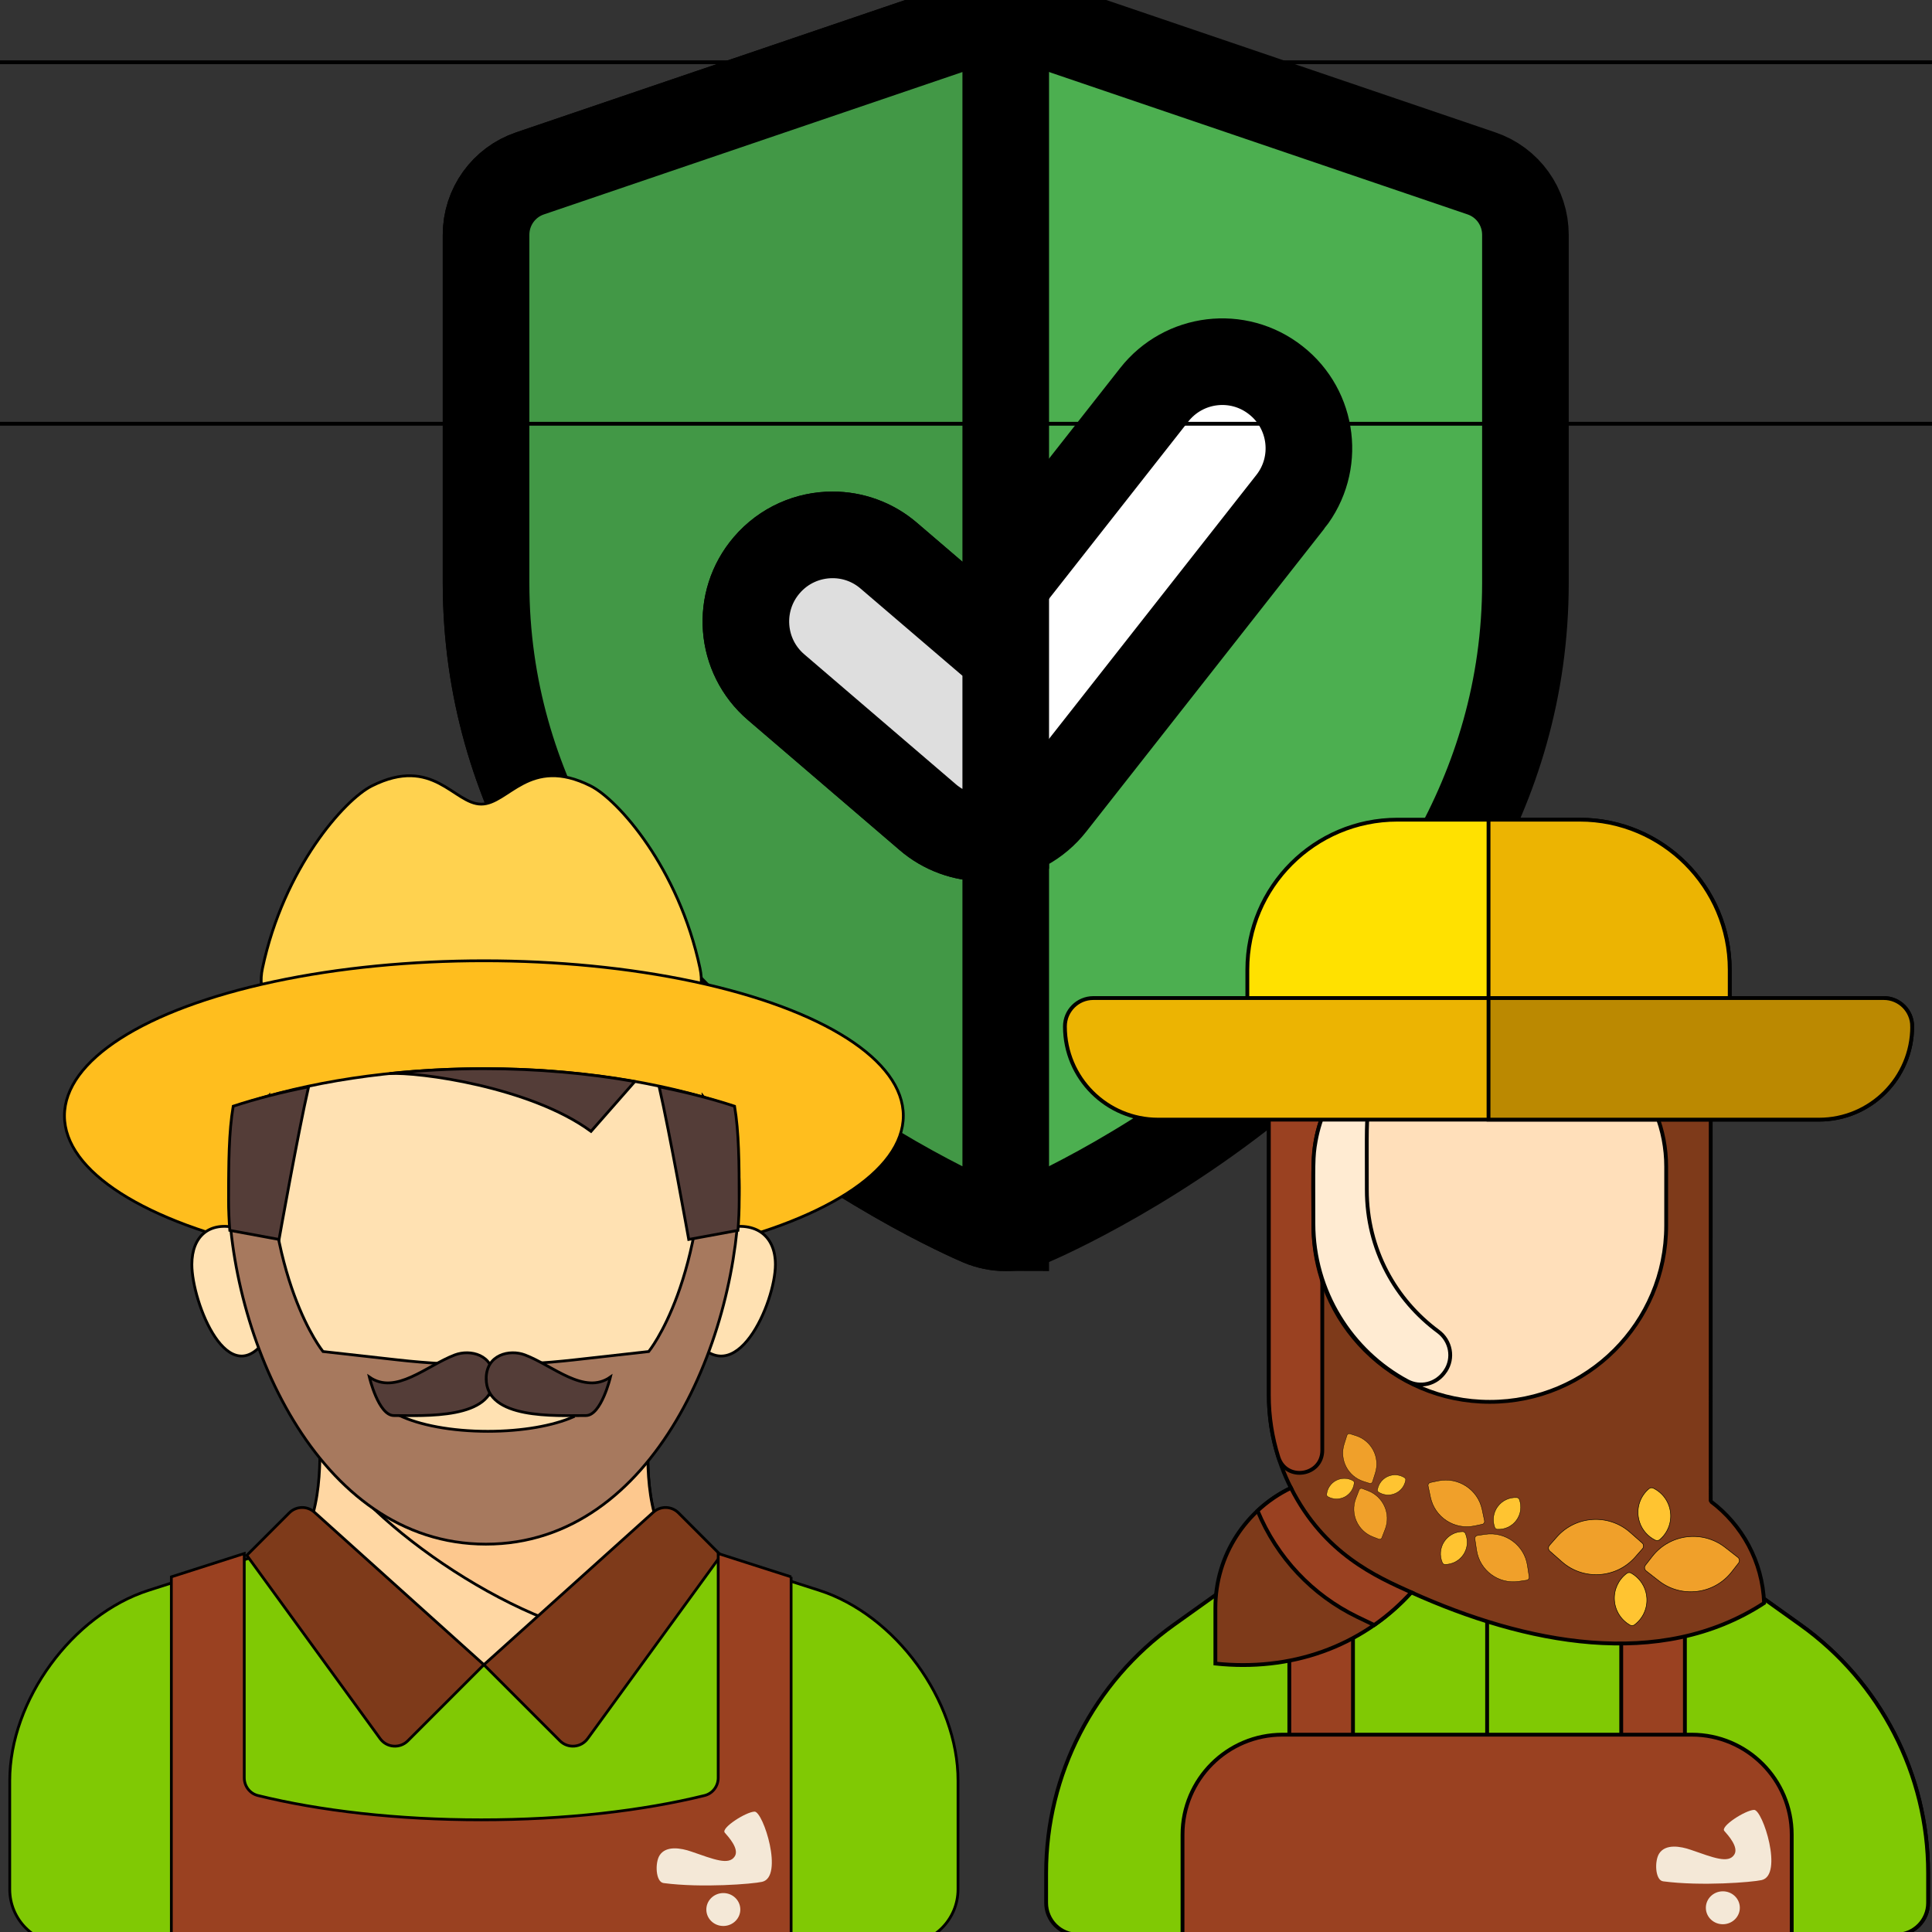 <?xml version="1.0" encoding="UTF-8" standalone="no"?>
<svg
   xmlns:dc="http://purl.org/dc/elements/1.1/"
   xmlns:cc="http://creativecommons.org/ns#"
   xmlns:rdf="http://www.w3.org/1999/02/22-rdf-syntax-ns#"
   xmlns:svg="http://www.w3.org/2000/svg"
   xmlns="http://www.w3.org/2000/svg"
   xmlns:sodipodi="http://sodipodi.sourceforge.net/DTD/sodipodi-0.dtd"
   xmlns:inkscape="http://www.inkscape.org/namespaces/inkscape"
   width="512"
   height="512"
   version="1.1"
   id="svg12974"
   sodipodi:docname="PLC (1).svg"
   inkscape:version="1.0 (4035a4f, 2020-05-01)">
  <rect width="100%" height="100%" fill="#333333" stroke="none"/>
  <defs
     id="defs12978" />
  <sodipodi:namedview
     inkscape:document-rotation="0"
     pagecolor="#ffffff"
     bordercolor="#666666"
     borderopacity="1"
     objecttolerance="10"
     gridtolerance="10"
     guidetolerance="10"
     inkscape:pageopacity="0"
     inkscape:pageshadow="2"
     inkscape:window-width="1366"
     inkscape:window-height="768"
     id="namedview12976"
     showgrid="false"
     inkscape:zoom="1.1459813"
     inkscape:cx="219.8285"
     inkscape:cy="266.79538"
     inkscape:window-x="0"
     inkscape:window-y="0"
     inkscape:window-maximized="0"
     inkscape:current-layer="svg_266" />
  <!-- Created with Method Draw - http://github.com/duopixel/Method-Draw/ -->
  <g
     id="g12825">
    <title
       id="title12819">background</title>
    <rect
       fill="none"
       id="canvas_background"
       height="514"
       width="514"
       y="-1"
       x="-1" />
    <g
       display="none"
       overflow="visible"
       y="0"
       x="0"
       height="100%"
       width="100%"
       id="canvasGrid">
      <rect
         fill="url(#gridpattern)"
         stroke-width="0"
         y="0"
         x="0"
         height="100%"
         width="100%"
         id="rect12822" />
    </g>
  </g>
  <g
     id="g12972">
    <title
       id="title12827">Layer 1</title>
    <!-- Created with Method Draw - http://github.com/duopixel/Method-Draw/ -->
    <g
       stroke="null"
       id="svg_267">
      <g
         stroke="null"
         transform="matrix(1.013,0,0,1.013,-43.704,-293.307) "
         id="svg_264">
        <title
           stroke="null"
           transform="translate(0.987,0) translate(-0.987,0) translate(-6.911,0.987) translate(6.087,-5.684341886080802e-14) translate(-9.277,-5.154) translate(-1998,-1737) translate(2048.278,0) translate(0,2048) "
           id="title12829">background</title>
        <rect
           stroke="null"
           x="39.177"
           y="305.833"
           width="514"
           height="514"
           id="svg_262"
           fill="none" />
        <g
           stroke="null"
           id="svg_261"
           display="none">
          <rect
             stroke="null"
             id="svg_265"
             width="512"
             height="512"
             x="40.177"
             y="306.833"
             stroke-width="0"
             fill="url(#gridpattern)" />
        </g>
      </g>
      <g
         stroke="null"
         transform="matrix(1.013,0,0,1.013,-43.704,-293.307) "
         id="svg_266">
        <title
           stroke="null"
           transform="translate(0.987,0) translate(-0.987,0) translate(-6.911,0.987) translate(6.087,-5.684341886080802e-14) translate(-9.277,-5.154) translate(-1998,-1737) translate(2048.278,0) translate(0,2048) "
           id="title12835">Layer 1</title>
        <g
           transform="matrix(22.659,0,0,22.659,-101.607,293.517)"
           id="g15713">
          <path
             d="M 23.491,1.826 18.241,0.04 c -0.156,-0.054 -0.326,-0.054 -0.482,0 l -5.25,1.786 C 12.204,1.929 12,2.214 12,2.536 v 4.018 c 0,4.904 5.474,7.288 5.707,7.387 C 17.801,13.98 17.9,14 18,14 18.1,14 18.199,13.98 18.293,13.94 18.526,13.841 24,11.458 24,6.554 V 2.536 C 24,2.214 23.796,1.929 23.491,1.826 Z"
             fill="#4caf50"
             id="path15682" />
          <path
             d="m 21.286,5.618 -2.75,3.5 C 18.368,9.332 18.119,9.469 17.848,9.495 L 17.75,9.5 C 17.513,9.5 17.281,9.416 17.1,9.259 l -1.75,-1.5 C 14.93,7.4 14.881,6.768 15.242,6.349 15.601,5.93 16.233,5.882 16.651,6.241 l 0.958,0.821 2.105,-2.679 c 0.341,-0.434 0.969,-0.511 1.404,-0.168 0.434,0.34 0.51,0.969 0.168,1.403 z"
             fill="#ffffff"
             id="path15684" />
          <path
             d="m 18,0 h -0.019 c -0.075,0.002 -0.15,0.015 -0.222,0.04 l -5.25,1.786 C 12.204,1.929 12,2.214 12,2.536 v 4.018 c 0,4.904 5.474,7.288 5.707,7.387 C 17.801,13.98 17.9,14 18,14 V 9.468 C 17.95,9.481 17.899,9.49 17.848,9.495 L 17.75,9.5 C 17.513,9.5 17.281,9.416 17.1,9.259 l -1.75,-1.5 C 14.93,7.4 14.881,6.768 15.242,6.349 15.439,6.119 15.719,6 16.001,6 c 0.23,0 0.462,0.079 0.649,0.24 L 17.608,7.061 18,6.563 Z"
             fill="#429846"
             id="path15686" />
          <path
             d="m 16.001,6 c -0.282,0 -0.562,0.118 -0.76,0.349 -0.36,0.419 -0.312,1.051 0.108,1.41 l 1.75,1.5 C 17.281,9.416 17.513,9.5 17.75,9.5 L 17.848,9.495 C 17.899,9.49 17.95,9.481 18,9.468 V 6.563 L 17.608,7.061 16.65,6.241 C 16.462,6.079 16.231,6 16.001,6 Z"
             fill="#dedede"
             id="path15688" />
        </g>
        <!-- Created with Method Draw - http://github.com/duopixel/Method-Draw/ -->
        <g
           stroke="null"
           id="svg_184">
          <g
             stroke="null"
             id="svg_257"
             transform="matrix(1,0,0,1,-43.507,-53.454) ">
            <title
               stroke="null"
               transform="translate(0.987,0) translate(-0.987,0) translate(-6.91,0.987) translate(6.086,-6.394884621840902e-14) translate(-9.275,-5.153) translate(-1997.568,-1736.625) translate(2047.835,0) translate(0,2047.557) "
               id="title12837">background</title>
            <rect
               stroke="null"
               fill="none"
               id="svg_260"
               height="402"
               width="514"
               y="453.856"
               x="82.11" />
            <g
               stroke="null"
               display="none"
               id="svg_258">
              <rect
                 stroke="null"
                 fill="url(#gridpattern)"
                 stroke-width="0"
                 y="454.856"
                 x="83.11"
                 height="512"
                 width="512"
                 id="svg_259" />
            </g>
          </g>
          <g
             stroke="null"
             id="svg_185"
             transform="matrix(1,0,0,1,-43.507,-53.454) ">
            <title
               stroke="null"
               transform="translate(0.987,0) translate(-0.987,0) translate(-6.91,0.987) translate(6.086,-6.394884621840902e-14) translate(-9.275,-5.153) translate(-1997.568,-1736.625) translate(2047.835,0) translate(0,2047.557) "
               id="title12843">Layer 1</title>
            <path
               d="m 269.77,596.284 c -5.563,-26.228 -21.459,-44.11 -28.612,-47.687 -16.095,-8.047 -21.459,4.768 -28.612,4.768 -7.153,0 -12.518,-12.816 -28.612,-4.768 -7.153,3.576 -23.049,21.459 -28.612,47.687 -5.563,26.228 57.224,4.768 57.224,4.768 0,0 62.788,21.459 57.224,-4.768 z"
               fill="#ffd24f"
               id="svg_256"
               stroke="null"
               style="stroke-width:0.725" />
            <g
               stroke="null"
               id="svg_253"
               transform="matrix(0.725,0,0,0.725,-1398.285,-1075.459)">
              <ellipse
                 stroke="null"
                 id="svg_254"
                 fill="#ffbe1e"
                 ry="55.933"
                 rx="151.347"
                 cy="2359.112"
                 cx="2222.79" />
            </g>
            <g
               stroke="null"
               id="svg_251"
               transform="matrix(0.725,0,0,0.725,-1398.285,-1075.459)">
              <path
                 stroke="null"
                 id="svg_252"
                 fill="#ffe1b2"
                 d="m 2133.741,2399.609 c -9.864,-2.468 -16.326,2.805 -16.326,13.161 0,13.709 13.265,47.296 27.21,26.321 13.945,-20.975 -10.884,-39.482 -10.884,-39.482 z" />
            </g>
            <g
               stroke="null"
               id="svg_249"
               transform="matrix(0.725,0,0,0.725,-1398.285,-1075.459)">
              <path
                 stroke="null"
                 id="svg_250"
                 fill="#ffe1b2"
                 d="m 2310.164,2399.609 c 10.767,-2.468 17.821,2.805 17.821,13.161 0,13.709 -14.479,47.296 -29.701,26.321 -15.222,-20.975 11.88,-39.482 11.88,-39.482 z" />
            </g>
            <g
               stroke="null"
               id="svg_247"
               transform="matrix(0.725,0,0,0.725,-1398.285,-1075.459)">
              <path
                 stroke="null"
                 id="svg_248"
                 fill="#ffd7a3"
                 d="m 2150.497,2519.263 c 14.716,-9.475 13.07,-37.675 13.07,-44.255 h 118.446 c 0,6.58 -1.825,34.78 12.89,44.255 l -72.113,80.771 z" />
            </g>
            <g
               stroke="null"
               id="svg_245"
               transform="matrix(0.725,0,0,0.725,-1398.285,-1075.459)">
              <path
                 stroke="null"
                 id="svg_246"
                 fill="#fdc88e"
                 d="m 2268.852,2547.392 26.051,-28.129 c -14.716,-9.474 -12.89,-37.675 -12.89,-44.255 h -118.446 c 8.498,24.433 64.707,66.352 105.285,72.384 z" />
            </g>
            <g
               stroke="null"
               id="svg_243"
               transform="matrix(0.725,0,0,0.725,-1398.285,-1075.459)">
              <path
                 stroke="null"
                 id="svg_244"
                 fill="#FF6953"
                 d="m 2374.137,2657.968 c 10.903,0 19.741,-8.838 19.741,-19.741 v -39.208 c 0,-28.954 -22.562,-59.864 -50.138,-68.687 l -41.168,-13.173 c -22.149,16.936 -53.802,40.039 -79.782,40.039 -25.98,0 -57.633,-23.103 -79.782,-40.039 l -41.168,13.173 c -27.576,8.823 -50.138,39.733 -50.138,68.687 v 39.208 c 0,10.903 8.838,19.741 19.741,19.741 z"
                 style="fill:#80c904;fill-opacity:1" />
            </g>
            <g
               stroke="null"
               id="svg_241"
               transform="matrix(0.725,0,0,0.725,-1398.285,-1075.459)" />
            <g
               stroke="null"
               id="svg_239"
               transform="matrix(0.725,0,0,0.725,-1398.285,-1075.459)">
              <path
                 stroke="null"
                 id="svg_240"
                 fill="#FFBE1E"
                 d="m 2222.79,2557.197 -27.456,27.456 c -2.859,2.859 -7.596,2.487 -9.975,-0.783 l -48.113,-66.156 15.326,-15.326 c 2.475,-2.475 6.454,-2.579 9.055,-0.238 z"
                 style="fill:#7e3a1a;fill-opacity:1" />
            </g>
            <g
               stroke="null"
               id="svg_237"
               transform="matrix(0.725,0,0,0.725,-1398.285,-1075.459)">
              <path
                 stroke="null"
                 id="svg_238"
                 fill="#FFBE1E"
                 d="m 2222.79,2557.197 27.456,27.456 c 2.859,2.859 7.596,2.487 9.975,-0.783 l 48.113,-66.156 -15.326,-15.326 c -2.475,-2.475 -6.454,-2.579 -9.055,-0.238 z"
                 style="fill:#7e3a1a;fill-opacity:1" />
            </g>
            <g
               stroke="null"
               id="svg_235"
               transform="matrix(0.725,0,0,0.725,-1398.285,-1075.459)">
              <path
                 stroke="null"
                 id="svg_236"
                 fill="#ffe1b2"
                 d="m 2134.769,2355.113 c -1.539,9.309 -1.623,20.502 -1.623,33.803 0,52.696 29.526,118.446 89.645,118.446 60.119,0 89.645,-65.75 89.645,-118.446 0,-13.302 -0.084,-24.494 -1.623,-33.803 -24.117,-8.127 -54.708,-13 -88.021,-13 -33.313,0 -63.907,4.872 -88.023,13 z" />
            </g>
            <g
               stroke="null"
               id="svg_233"
               transform="matrix(0.725,0,0,0.725,-1398.285,-1075.459)">
              <path
                 stroke="null"
                 id="svg_234"
                 fill="#a7795e"
                 d="m 2312.772,2365.758 c -5.267,-6.759 -10.916,-13.704 -10.916,-13.704 v 6.58 c 1.632,59.634 -19.588,85.544 -19.588,85.544 l -27.038,3.027 c -21.086,2.361 -42.366,2.361 -63.452,0 l -27.038,-3.027 c 0,0 -21.22,-25.91 -19.588,-85.544 v -6.58 c 0,0 -5.649,6.944 -10.916,13.704 -1.372,5.869 -3.571,12.25 -3.571,19.254 0,52.696 31.536,128.671 92.839,128.671 61.303,0 91.41,-75.975 91.41,-128.671 0,-7.004 -0.769,-13.385 -2.142,-19.254 z m -108.856,94.049 h 39.176 c 5.371,0 9.976,3.273 11.982,7.944 -7.233,3.172 -18.335,5.216 -30.849,5.216 -13.213,0 -24.826,-2.284 -31.995,-5.765 2.126,-4.364 6.536,-7.395 11.686,-7.395 z" />
            </g>
            <g
               stroke="null"
               id="svg_231"
               transform="matrix(0.725,0,0,0.725,-1398.285,-1075.459)">
              <path
                 stroke="null"
                 id="svg_232"
                 fill="#543d38"
                 d="m 2226.286,2453.953 c 0,-8.689 -8.431,-10.656 -13.983,-8.55 -10.179,3.861 -21.386,14.632 -30.845,7.971 0,0 3.29,13.903 8.841,13.903 11.104,0 35.987,1.448 35.987,-13.324 z" />
            </g>
            <g
               stroke="null"
               id="svg_229"
               transform="matrix(0.725,0,0,0.725,-1398.285,-1075.459)">
              <path
                 stroke="null"
                 id="svg_230"
                 fill="#543d38"
                 d="m 2223.625,2453.953 c 0,-8.689 8.431,-10.656 13.983,-8.55 10.179,3.861 21.386,14.632 30.845,7.971 0,0 -3.29,13.903 -8.841,13.903 -11.104,0 -35.987,1.448 -35.987,-13.324 z" />
            </g>
            <path
               style="fill:#9a4121;fill-opacity:1;stroke-width:0.725"
               d="m 293.614,755.517 -19.075,-6.104 v 58.677 c 0,2.183 -1.449,4.113 -3.568,4.634 -16.142,3.976 -36.391,6.356 -58.425,6.356 -22.034,0 -42.283,-2.38 -58.425,-6.356 -2.12,-0.522 -3.568,-2.452 -3.568,-4.634 v -58.677 l -19.075,6.104 v 95.225 h 162.135 v -95.225 z"
               fill="#C55F54"
               id="svg_228"
               stroke="null" />
            <g
               stroke="null"
               id="svg_225"
               transform="matrix(0.725,0,0,0.725,-1398.285,-1075.459)">
              <path
                 stroke="null"
                 id="svg_226"
                 fill="#543d38"
                 d="m 2131.107,2400.46 17.769,3.276 c 0,0 6.939,-38.912 10.659,-55.078 -9.705,1.937 -18.858,4.267 -27.202,7.003 -1.582,9.309 -1.668,20.502 -1.668,33.803 10e-4,3.612 0.157,7.288 0.442,10.996 z" />
            </g>
            <g
               stroke="null"
               id="svg_223"
               transform="matrix(0.725,0,0,0.725,-1398.285,-1075.459)">
              <path
                 stroke="null"
                 id="svg_224"
                 fill="#543d38"
                 d="m 2314.473,2400.46 -17.769,3.276 c 0,0 -6.939,-38.912 -10.659,-55.078 9.705,1.937 18.858,4.267 27.202,7.003 1.582,9.309 1.668,20.502 1.668,33.803 0,3.612 -0.157,7.288 -0.442,10.996 z" />
            </g>
            <g
               stroke="null"
               id="svg_221"
               transform="matrix(0.725,0,0,0.725,-1398.285,-1075.459)">
              <path
                 stroke="null"
                 id="svg_222"
                 fill="#543d38"
                 d="m 2261.45,2364.733 15.789,-17.973 c -16.762,-2.964 -35.121,-4.647 -54.449,-4.647 -11.763,0 -23.16,0.637 -34.079,1.781 10.322,-0.706 50.941,4.764 72.739,20.839 z" />
            </g>
            <g
               id="svg_219"
               transform="matrix(0.725,0,0,0.725,-1398.285,-1075.459)"
               stroke="null" />
            <g
               id="svg_218"
               transform="matrix(0.725,0,0,0.725,-1398.285,-1075.459)"
               stroke="null" />
            <g
               id="svg_217"
               transform="matrix(0.725,0,0,0.725,-1398.285,-1075.459)"
               stroke="null" />
            <g
               id="svg_216"
               transform="matrix(0.725,0,0,0.725,-1398.285,-1075.459)"
               stroke="null" />
            <g
               id="svg_215"
               transform="matrix(0.725,0,0,0.725,-1398.285,-1075.459)"
               stroke="null" />
            <g
               id="svg_214"
               transform="matrix(0.725,0,0,0.725,-1398.285,-1075.459)"
               stroke="null" />
            <g
               id="svg_213"
               transform="matrix(0.725,0,0,0.725,-1398.285,-1075.459)"
               stroke="null" />
            <g
               id="svg_212"
               transform="matrix(0.725,0,0,0.725,-1398.285,-1075.459)"
               stroke="null" />
            <g
               id="svg_211"
               transform="matrix(0.725,0,0,0.725,-1398.285,-1075.459)"
               stroke="null" />
            <g
               id="svg_210"
               transform="matrix(0.725,0,0,0.725,-1398.285,-1075.459)"
               stroke="null" />
            <g
               id="svg_209"
               transform="matrix(0.725,0,0,0.725,-1398.285,-1075.459)"
               stroke="null" />
            <g
               id="svg_208"
               transform="matrix(0.725,0,0,0.725,-1398.285,-1075.459)"
               stroke="null" />
            <g
               id="svg_207"
               transform="matrix(0.725,0,0,0.725,-1398.285,-1075.459)"
               stroke="null" />
            <g
               id="svg_206"
               transform="matrix(0.725,0,0,0.725,-1398.285,-1075.459)"
               stroke="null" />
            <g
               id="svg_205"
               transform="matrix(0.725,0,0,0.725,-1398.285,-1075.459)"
               stroke="null" />
            <path
               style="fill:#80c904;fill-opacity:1"
               d="m 557.691,768.086 -32.558,-23.252 c -1.412,-1.008 -3.103,-1.551 -4.84,-1.551 l -8.918,-0.002 c -2.21,0 -4.331,0.883 -5.89,2.442 -7.955,7.957 -18.538,12.342 -29.791,12.342 -11.253,0 -21.834,-4.385 -29.791,-12.342 -1.559,-1.559 -3.68,-2.442 -5.89,-2.442 l -8.918,0.002 c -1.735,0 -3.429,0.542 -4.84,1.551 l -32.558,23.252 c -20.895,14.927 -33.369,39.168 -33.369,64.845 v 7.877 c 0,4.6 3.73,8.328 8.328,8.328 h 214.078 c 4.6,0 8.328,-3.728 8.328,-8.328 v -7.877 c 0,-25.677 -12.474,-49.918 -33.369,-64.845 z m 0,0"
               fill="#c55f54"
               id="svg_203"
               stroke="null" />
            <path
               style="fill:#80c904;fill-opacity:1"
               d="m 582.733,849.136 c 4.6,0 8.328,-3.728 8.328,-8.328 v -7.877 c 0,-25.677 -12.474,-49.918 -33.369,-64.845 l -32.556,-23.252 c -1.414,-1.008 -3.106,-1.551 -4.84,-1.551 l -8.92,-0.002 c -2.208,0 -4.329,0.883 -5.89,2.442 -7.955,7.957 -18.538,12.342 -29.791,12.342 v 91.071 z m 0,0"
               fill="#c55f54"
               id="svg_202"
               stroke="null" />
            <path
               style="fill:#9a4121;fill-opacity:1"
               d="m 519.108,805.129 c -4.598,0 -8.328,-3.73 -8.328,-8.328 v -53.521 c 0,-4.598 3.73,-8.328 8.328,-8.328 4.6,0 8.328,3.73 8.328,8.328 v 53.521 c 0,4.6 -3.728,8.328 -8.328,8.328 z m 0,0"
               fill="#ecb402"
               id="svg_201"
               stroke="null" />
            <path
               style="fill:#9a4121;fill-opacity:1"
               d="m 432.279,805.129 c -4.6,0 -8.328,-3.73 -8.328,-8.328 v -53.521 c 0,-4.598 3.728,-8.328 8.328,-8.328 4.6,0 8.328,3.73 8.328,8.328 v 53.521 c 0,4.6 -3.728,8.328 -8.328,8.328 z m 0,0"
               fill="#ffe100"
               id="svg_200"
               stroke="null" />
            <path
               style="fill:#9a4121;fill-opacity:1"
               d="M 555.382,849.136 H 396.008 v -26.167 c 0,-14.452 11.715,-26.167 26.167,-26.167 h 107.037 c 14.452,0 26.169,11.715 26.169,26.167 z m 0,0"
               fill="#ecb402"
               id="svg_199"
               stroke="null" />
            <g
               stroke="null"
               id="svg_191">
              <path
                 stroke="null"
                 id="svg_196"
                 fill="#ff6953"
                 d="m548.154,762.366c-27.258,17.8 -62.626,10.595 -92.292,-2.788c-13.165,14.465 -31.793,20.694 -51.257,18.623l0,-14.572c0,-13.826 8.078,-25.773 19.769,-31.372c-3.739,-7.374 -5.785,-15.644 -5.785,-24.226l0,-80.862c0,-31.922 25.88,-57.802 57.802,-57.802s57.802,25.88 57.802,57.802c0.005,109.65 -0.033,108.598 0.014,108.598c8.167,6.107 13.561,15.714 13.947,26.599z"
                 style="fill:#7e3a1a;fill-opacity:1" />
              <path
                 stroke="null"
                 id="svg_195"
                 fill="#ffdfba"
                 d="m488.343,610.915c-7.696,-0.68 -15.699,-0.724 -23.904,0c-19.397,1.7 -34.196,17.911 -34.196,37.264l0,15.406c0,25.489 20.66,46.148 46.148,46.148s46.148,-20.66 46.148,-46.148l0,-15.406c-0,-19.341 -14.789,-35.564 -34.196,-37.264z" />
              <path
                 stroke="null"
                 id="svg_194"
                 fill="#e85e43"
                 d="m455.862,759.578c-2.471,2.713 -5.664,5.724 -9.7,8.54c-0.924,-0.434 -4.098,-1.947 -4.489,-2.154c-11.657,-5.673 -20.933,-15.425 -26.03,-27.74c2.573,-2.41 5.515,-4.428 8.731,-5.967c8.749,17.276 22.32,23.174 31.488,27.321z"
                 style="fill:#9a4121;fill-opacity:1" />
              <path
                 stroke="null"
                 id="svg_193"
                 fill="#e95f43"
                 d="m491.332,583.325c-27.641,-0.334 -54.115,19.372 -58.232,50.016c-0.064,0.479 -0.187,0.95 -0.364,1.401c-3.09,7.918 -2.493,13.161 -2.493,28.844c0,4.752 0.716,9.332 2.052,13.644c0.179,0.577 0.278,1.175 0.278,1.778c0,0.275 -0,43.071 0.001,43.346c0.042,6.765 -9.453,8.288 -11.493,1.838c-1.63,-5.157 -2.492,-10.598 -2.492,-16.158l0,-80.192c0,-37.205 36.187,-67.588 74.527,-56.016c6.478,1.955 4.982,11.582 -1.783,11.5z"
                 style="fill:#9a4121;fill-opacity:1" />
              <path
                 stroke="null"
                 id="svg_192"
                 fill="#ffebd2"
                 d="m464.771,701.682c-2.412,3.594 -6.685,4.38 -9.923,2.642c-14.658,-7.869 -24.601,-23.491 -24.606,-41.266c-0.005,-15.863 -0.168,-17.322 0.597,-21.541c2.34,-12.987 11.402,-23.722 23.601,-28.328c-4.895,5.179 -8.307,11.738 -9.617,19.005c-0.769,4.246 -0.597,5.622 -0.597,22.067c0,15.631 7.537,28.827 18.678,37.06c3.284,2.427 4.141,6.969 1.866,10.36z" />
            </g>
            <g
               stroke="null"
               id="svg_186">
              <path
                 stroke="null"
                 id="svg_190"
                 fill="#ffe100"
                 d="m499.925,557.43l-47.72,0c-21.636,0 -39.239,17.602 -39.239,39.239l0,7.425c0,4.101 3.324,7.425 7.425,7.425l111.348,0c4.099,0 7.425,-3.324 7.425,-7.425l0,-7.425c0,-21.636 -17.602,-39.239 -39.24,-39.239zm0,0" />
              <path
                 stroke="null"
                 id="svg_189"
                 fill="#ecb402"
                 d="m539.165,596.67l0,7.425c0,4.099 -3.326,7.425 -7.425,7.425l-55.675,0l0,-54.091l23.86,0c21.638,0 39.24,17.602 39.24,39.24l0,-0zm0,0" />
              <path
                 stroke="null"
                 id="svg_188"
                 fill="#ecb402"
                 d="m579.471,604.097l-206.803,0c-4.098,0 -7.425,3.332 -7.425,7.429c0,13.466 10.916,24.38 24.38,24.38l172.893,0c13.464,0 24.38,-10.914 24.38,-24.38c0,-4.097 -3.326,-7.429 -7.425,-7.429zm0,0" />
              <path
                 stroke="null"
                 id="svg_187"
                 fill="#bb8901"
                 d="m586.896,611.527c0,13.464 -10.916,24.38 -24.38,24.38l-86.452,0l0,-31.811l103.406,0c4.099,0 7.425,3.332 7.425,7.431zm0,0" />
            </g>
            <path
               sodipodi:nodetypes="zzssassz"
               id="path973-0-0"
               d="m 276.261,822.438 c -1.073,-1.211 5.518,-5.428 7.781,-5.505 2.263,-0.077 7.734,17.077 1.977,18.369 -2.469,0.554 -15.743,1.646 -25.767,0.323 -2.095,-0.276 -2.287,-5.308 -1.043,-7.254 1.67,-2.613 5.6,-1.918 8.265,-0.997 5.953,2.055 9.867,3.689 11.405,1.247 1.2,-1.905 -1.545,-4.971 -2.618,-6.182 z"
               style="clip-rule:evenodd;fill:#f4e8d7;fill-opacity:1;fill-rule:evenodd;stroke:none;stroke-width:0.11px;stroke-linecap:butt;stroke-linejoin:miter;stroke-opacity:1;image-rendering:optimizeQuality;shape-rendering:geometricPrecision;text-rendering:geometricPrecision" />
            <ellipse
               transform="rotate(-1.034)"
               ry="4.306"
               rx="4.445"
               cy="847.387"
               cx="260.629"
               id="path1798-3-8"
               style="clip-rule:evenodd;fill:#f4e8d7;fill-opacity:1;fill-rule:evenodd;stroke:none;stroke-width:15.919;stroke-linecap:round;stroke-linejoin:round;image-rendering:optimizeQuality;shape-rendering:geometricPrecision;text-rendering:geometricPrecision" />
            <path
               style="clip-rule:evenodd;fill:#f4e8d7;fill-opacity:1;fill-rule:evenodd;stroke:none;stroke-width:0.11px;stroke-linecap:butt;stroke-linejoin:miter;stroke-opacity:1;image-rendering:optimizeQuality;shape-rendering:geometricPrecision;text-rendering:geometricPrecision"
               d="m 537.745,821.982 c -1.073,-1.211 5.518,-5.428 7.781,-5.505 2.263,-0.077 7.734,17.077 1.977,18.369 -2.469,0.554 -15.743,1.646 -25.767,0.323 -2.095,-0.276 -2.287,-5.308 -1.043,-7.254 1.67,-2.613 5.6,-1.918 8.265,-0.997 5.953,2.055 9.867,3.689 11.405,1.247 1.2,-1.905 -1.545,-4.971 -2.618,-6.182 z"
               id="path973-0-0-1"
               sodipodi:nodetypes="zzssassz" />
            <ellipse
               style="clip-rule:evenodd;fill:#f4e8d7;fill-opacity:1;fill-rule:evenodd;stroke:none;stroke-width:15.919;stroke-linecap:round;stroke-linejoin:round;image-rendering:optimizeQuality;shape-rendering:geometricPrecision;text-rendering:geometricPrecision"
               id="path1798-3-8-0"
               cx="522.079"
               cy="851.649"
               rx="4.445"
               ry="4.306"
               transform="rotate(-1.034)" />
          </g>
        </g>
        <g
           stroke="null"
           id="svg_173" />
        <g
           id="svg_133-0"
           stroke="null"
           transform="matrix(0.541,0.422,-0.422,0.541,573.665,86.546)">
          <g
             transform="matrix(0.205,0,0,0.205,-223.384,-134.007)"
             id="svg_151-4"
             stroke="null">
            <path
               style="fill:#f0a02a;fill-opacity:1"
               id="svg_152-8"
               fill="#54d195"
               d="m 3333.433,4407.353 h -29.964 c -53.238,0 -96.549,43.312 -96.549,96.549 v 20.701 c 0,4.199 3.403,7.604 7.604,7.604 h 29.964 c 53.238,0 96.549,-43.312 96.549,-96.549 v -20.701 c 0,-4.199 -3.404,-7.604 -7.604,-7.604 z"
               stroke="null" />
          </g>
          <g
             transform="matrix(0.205,0,0,0.205,-223.384,-134.007)"
             id="svg_149-7"
             stroke="null">
            <path
               style="fill:#ffc431;fill-opacity:1"
               id="svg_150-5"
               fill="#8add8a"
               d="m 3130.491,4402.585 c -2.97,0.614 -5.289,2.935 -5.904,5.904 -3.956,19.098 1.901,38.718 15.666,52.486 0,0 0,0 0,0 10.936,10.935 25.564,16.879 40.693,16.879 3.914,0 7.866,-0.398 11.792,-1.212 2.97,-0.614 5.289,-2.935 5.904,-5.904 3.956,-19.099 -1.901,-38.72 -15.667,-52.486 -13.767,-13.765 -33.387,-19.621 -52.485,-15.667 z"
               stroke="null" />
          </g>
          <g
             transform="matrix(0.205,0,0,0.205,-223.384,-134.007)"
             id="svg_148-9"
             stroke="null" />
          <g
             transform="matrix(0.205,0,0,0.205,-223.384,-134.007)"
             id="svg_147-5"
             stroke="null" />
          <g
             transform="matrix(0.205,0,0,0.205,-223.384,-134.007)"
             id="svg_146-3"
             stroke="null" />
          <g
             transform="matrix(0.205,0,0,0.205,-223.384,-134.007)"
             id="svg_145-2"
             stroke="null" />
          <g
             transform="matrix(0.205,0,0,0.205,-223.384,-134.007)"
             id="svg_144-7"
             stroke="null" />
          <g
             transform="matrix(0.205,0,0,0.205,-223.384,-134.007)"
             id="svg_143-3"
             stroke="null" />
          <g
             transform="matrix(0.205,0,0,0.205,-223.384,-134.007)"
             id="svg_142-9"
             stroke="null" />
          <g
             transform="matrix(0.205,0,0,0.205,-223.384,-134.007)"
             id="svg_141-7"
             stroke="null" />
          <g
             transform="matrix(0.205,0,0,0.205,-223.384,-134.007)"
             id="svg_140-7"
             stroke="null" />
          <g
             transform="matrix(0.205,0,0,0.205,-223.384,-134.007)"
             id="svg_139-9"
             stroke="null" />
          <g
             transform="matrix(0.205,0,0,0.205,-223.384,-134.007)"
             id="svg_138-5"
             stroke="null" />
          <g
             transform="matrix(0.205,0,0,0.205,-223.384,-134.007)"
             id="svg_137-3"
             stroke="null" />
          <g
             transform="matrix(0.205,0,0,0.205,-223.384,-134.007)"
             id="svg_136-3"
             stroke="null" />
          <g
             transform="matrix(0.205,0,0,0.205,-223.384,-134.007)"
             id="svg_135-3"
             stroke="null" />
          <g
             transform="matrix(0.205,0,0,0.205,-223.384,-134.007)"
             id="svg_134-8"
             stroke="null" />
        </g>
        <g
           transform="matrix(-0.515,-0.453,0.453,-0.515,336.895,1299.993)"
           stroke="null"
           id="svg_133-0-5">
          <g
             stroke="null"
             id="svg_151-4-8"
             transform="matrix(0.205,0,0,0.205,-223.384,-134.007)">
            <path
               style="fill:#f0a02a;fill-opacity:1"
               stroke="null"
               d="m 3333.433,4407.353 h -29.964 c -53.238,0 -96.549,43.312 -96.549,96.549 v 20.701 c 0,4.199 3.403,7.604 7.604,7.604 h 29.964 c 53.238,0 96.549,-43.312 96.549,-96.549 v -20.701 c 0,-4.199 -3.404,-7.604 -7.604,-7.604 z"
               fill="#54d195"
               id="svg_152-8-9" />
          </g>
          <g
             stroke="null"
             id="svg_149-7-6"
             transform="matrix(0.205,0,0,0.205,-223.384,-134.007)">
            <path
               style="fill:#ffc431;fill-opacity:1"
               stroke="null"
               d="m 3130.491,4402.585 c -2.97,0.614 -5.289,2.935 -5.904,5.904 -3.956,19.098 1.901,38.718 15.666,52.486 0,0 0,0 0,0 10.936,10.935 25.564,16.879 40.693,16.879 3.914,0 7.866,-0.398 11.792,-1.212 2.97,-0.614 5.289,-2.935 5.904,-5.904 3.956,-19.099 -1.901,-38.72 -15.667,-52.486 -13.767,-13.765 -33.387,-19.621 -52.485,-15.667 z"
               fill="#8add8a"
               id="svg_150-5-0" />
          </g>
          <g
             stroke="null"
             id="svg_148-9-4"
             transform="matrix(0.205,0,0,0.205,-223.384,-134.007)" />
          <g
             stroke="null"
             id="svg_147-5-2"
             transform="matrix(0.205,0,0,0.205,-223.384,-134.007)" />
          <g
             stroke="null"
             id="svg_146-3-3"
             transform="matrix(0.205,0,0,0.205,-223.384,-134.007)" />
          <g
             stroke="null"
             id="svg_145-2-3"
             transform="matrix(0.205,0,0,0.205,-223.384,-134.007)" />
          <g
             stroke="null"
             id="svg_144-7-7"
             transform="matrix(0.205,0,0,0.205,-223.384,-134.007)" />
          <g
             stroke="null"
             id="svg_143-3-0"
             transform="matrix(0.205,0,0,0.205,-223.384,-134.007)" />
          <g
             stroke="null"
             id="svg_142-9-0"
             transform="matrix(0.205,0,0,0.205,-223.384,-134.007)" />
          <g
             stroke="null"
             id="svg_141-7-1"
             transform="matrix(0.205,0,0,0.205,-223.384,-134.007)" />
          <g
             stroke="null"
             id="svg_140-7-0"
             transform="matrix(0.205,0,0,0.205,-223.384,-134.007)" />
          <g
             stroke="null"
             id="svg_139-9-3"
             transform="matrix(0.205,0,0,0.205,-223.384,-134.007)" />
          <g
             stroke="null"
             id="svg_138-5-0"
             transform="matrix(0.205,0,0,0.205,-223.384,-134.007)" />
          <g
             stroke="null"
             id="svg_137-3-0"
             transform="matrix(0.205,0,0,0.205,-223.384,-134.007)" />
          <g
             stroke="null"
             id="svg_136-3-3"
             transform="matrix(0.205,0,0,0.205,-223.384,-134.007)" />
          <g
             stroke="null"
             id="svg_135-3-8"
             transform="matrix(0.205,0,0,0.205,-223.384,-134.007)" />
          <g
             stroke="null"
             id="svg_134-8-3"
             transform="matrix(0.205,0,0,0.205,-223.384,-134.007)" />
        </g>
        <g
           inkscape:transform-center-y="-3.3102474"
           inkscape:transform-center-x="17.702701"
           transform="matrix(-0.101,-0.48,0.48,-0.101,93.852,976.792)"
           stroke="null"
           id="svg_133-0-9">
          <g
             stroke="null"
             id="svg_151-4-6"
             transform="matrix(0.205,0,0,0.205,-223.384,-134.007)">
            <path
               stroke="null"
               d="m 3333.433,4407.353 h -29.964 c -53.238,0 -96.549,43.312 -96.549,96.549 v 20.701 c 0,4.199 3.403,7.604 7.604,7.604 h 29.964 c 53.238,0 96.549,-43.312 96.549,-96.549 v -20.701 c 0,-4.199 -3.404,-7.604 -7.604,-7.604 z"
               fill="#54d195"
               id="svg_152-8-6"
               style="fill:#f0a02a;fill-opacity:1" />
          </g>
          <g
             stroke="null"
             id="svg_149-7-4"
             transform="matrix(0.205,0,0,0.205,-223.384,-134.007)">
            <path
               stroke="null"
               d="m 3130.491,4402.585 c -2.97,0.614 -5.289,2.935 -5.904,5.904 -3.956,19.098 1.901,38.718 15.666,52.486 0,0 0,0 0,0 10.936,10.935 25.564,16.879 40.693,16.879 3.914,0 7.866,-0.398 11.792,-1.212 2.97,-0.614 5.289,-2.935 5.904,-5.904 3.956,-19.099 -1.901,-38.72 -15.667,-52.486 -13.767,-13.765 -33.387,-19.621 -52.485,-15.667 z"
               fill="#8add8a"
               id="svg_150-5-08"
               style="fill:#ffc431;fill-opacity:1" />
          </g>
          <g
             stroke="null"
             id="svg_148-9-2"
             transform="matrix(0.205,0,0,0.205,-223.384,-134.007)" />
          <g
             stroke="null"
             id="svg_147-5-0"
             transform="matrix(0.205,0,0,0.205,-223.384,-134.007)" />
          <g
             stroke="null"
             id="svg_146-3-6"
             transform="matrix(0.205,0,0,0.205,-223.384,-134.007)" />
          <g
             stroke="null"
             id="svg_145-2-0"
             transform="matrix(0.205,0,0,0.205,-223.384,-134.007)" />
          <g
             stroke="null"
             id="svg_144-7-72"
             transform="matrix(0.205,0,0,0.205,-223.384,-134.007)" />
          <g
             stroke="null"
             id="svg_143-3-9"
             transform="matrix(0.205,0,0,0.205,-223.384,-134.007)" />
          <g
             stroke="null"
             id="svg_142-9-8"
             transform="matrix(0.205,0,0,0.205,-223.384,-134.007)" />
          <g
             stroke="null"
             id="svg_141-7-11"
             transform="matrix(0.205,0,0,0.205,-223.384,-134.007)" />
          <g
             stroke="null"
             id="svg_140-7-6"
             transform="matrix(0.205,0,0,0.205,-223.384,-134.007)" />
          <g
             stroke="null"
             id="svg_139-9-1"
             transform="matrix(0.205,0,0,0.205,-223.384,-134.007)" />
          <g
             stroke="null"
             id="svg_138-5-1"
             transform="matrix(0.205,0,0,0.205,-223.384,-134.007)" />
          <g
             stroke="null"
             id="svg_137-3-8"
             transform="matrix(0.205,0,0,0.205,-223.384,-134.007)" />
          <g
             stroke="null"
             id="svg_136-3-1"
             transform="matrix(0.205,0,0,0.205,-223.384,-134.007)" />
          <g
             stroke="null"
             id="svg_135-3-1"
             transform="matrix(0.205,0,0,0.205,-223.384,-134.007)" />
          <g
             stroke="null"
             id="svg_134-8-5"
             transform="matrix(0.205,0,0,0.205,-223.384,-134.007)" />
        </g>
        <g
           inkscape:transform-center-y="0.44044091"
           inkscape:transform-center-x="5.0592141"
           id="svg_133-0-5-0"
           stroke="null"
           transform="matrix(0.073,0.485,-0.485,0.073,782.812,422.812)">
          <g
             transform="matrix(0.205,0,0,0.205,-223.384,-134.007)"
             id="svg_151-4-8-0"
             stroke="null">
            <path
               id="svg_152-8-9-8"
               fill="#54d195"
               d="m 3333.433,4407.353 h -29.964 c -53.238,0 -96.549,43.312 -96.549,96.549 v 20.701 c 0,4.199 3.403,7.604 7.604,7.604 h 29.964 c 53.238,0 96.549,-43.312 96.549,-96.549 v -20.701 c 0,-4.199 -3.404,-7.604 -7.604,-7.604 z"
               stroke="null"
               style="fill:#f0a02a;fill-opacity:1" />
          </g>
          <g
             transform="matrix(0.205,0,0,0.205,-223.384,-134.007)"
             id="svg_149-7-6-3"
             stroke="null">
            <path
               id="svg_150-5-0-7"
               fill="#8add8a"
               d="m 3130.491,4402.585 c -2.97,0.614 -5.289,2.935 -5.904,5.904 -3.956,19.098 1.901,38.718 15.666,52.486 0,0 0,0 0,0 10.936,10.935 25.564,16.879 40.693,16.879 3.914,0 7.866,-0.398 11.792,-1.212 2.97,-0.614 5.289,-2.935 5.904,-5.904 3.956,-19.099 -1.901,-38.72 -15.667,-52.486 -13.767,-13.765 -33.387,-19.621 -52.485,-15.667 z"
               stroke="null"
               style="fill:#ffc431;fill-opacity:1" />
          </g>
          <g
             transform="matrix(0.205,0,0,0.205,-223.384,-134.007)"
             id="svg_148-9-4-0"
             stroke="null" />
          <g
             transform="matrix(0.205,0,0,0.205,-223.384,-134.007)"
             id="svg_147-5-2-1"
             stroke="null" />
          <g
             transform="matrix(0.205,0,0,0.205,-223.384,-134.007)"
             id="svg_146-3-3-3"
             stroke="null" />
          <g
             transform="matrix(0.205,0,0,0.205,-223.384,-134.007)"
             id="svg_145-2-3-4"
             stroke="null" />
          <g
             transform="matrix(0.205,0,0,0.205,-223.384,-134.007)"
             id="svg_144-7-7-3"
             stroke="null" />
          <g
             transform="matrix(0.205,0,0,0.205,-223.384,-134.007)"
             id="svg_143-3-0-7"
             stroke="null" />
          <g
             transform="matrix(0.205,0,0,0.205,-223.384,-134.007)"
             id="svg_142-9-0-7"
             stroke="null" />
          <g
             transform="matrix(0.205,0,0,0.205,-223.384,-134.007)"
             id="svg_141-7-1-5"
             stroke="null" />
          <g
             transform="matrix(0.205,0,0,0.205,-223.384,-134.007)"
             id="svg_140-7-0-1"
             stroke="null" />
          <g
             transform="matrix(0.205,0,0,0.205,-223.384,-134.007)"
             id="svg_139-9-3-2"
             stroke="null" />
          <g
             transform="matrix(0.205,0,0,0.205,-223.384,-134.007)"
             id="svg_138-5-0-6"
             stroke="null" />
          <g
             transform="matrix(0.205,0,0,0.205,-223.384,-134.007)"
             id="svg_137-3-0-6"
             stroke="null" />
          <g
             transform="matrix(0.205,0,0,0.205,-223.384,-134.007)"
             id="svg_136-3-3-5"
             stroke="null" />
          <g
             transform="matrix(0.205,0,0,0.205,-223.384,-134.007)"
             id="svg_135-3-8-4"
             stroke="null" />
          <g
             transform="matrix(0.205,0,0,0.205,-223.384,-134.007)"
             id="svg_134-8-3-1"
             stroke="null" />
        </g>
        <g
           id="svg_133-0-9-7"
           stroke="null"
           transform="matrix(0.119,-0.374,0.374,0.119,52.999,745.494)"
           inkscape:transform-center-x="11.17904"
           inkscape:transform-center-y="-10.720328">
          <g
             transform="matrix(0.205,0,0,0.205,-223.384,-134.007)"
             id="svg_151-4-6-1"
             stroke="null">
            <path
               style="fill:#f0a02a;fill-opacity:1"
               id="svg_152-8-6-3"
               fill="#54d195"
               d="m 3333.433,4407.353 h -29.964 c -53.238,0 -96.549,43.312 -96.549,96.549 v 20.701 c 0,4.199 3.403,7.604 7.604,7.604 h 29.964 c 53.238,0 96.549,-43.312 96.549,-96.549 v -20.701 c 0,-4.199 -3.404,-7.604 -7.604,-7.604 z"
               stroke="null" />
          </g>
          <g
             transform="matrix(0.205,0,0,0.205,-223.384,-134.007)"
             id="svg_149-7-4-4"
             stroke="null">
            <path
               style="fill:#ffc431;fill-opacity:1"
               id="svg_150-5-08-8"
               fill="#8add8a"
               d="m 3130.491,4402.585 c -2.97,0.614 -5.289,2.935 -5.904,5.904 -3.956,19.098 1.901,38.718 15.666,52.486 0,0 0,0 0,0 10.936,10.935 25.564,16.879 40.693,16.879 3.914,0 7.866,-0.398 11.792,-1.212 2.97,-0.614 5.289,-2.935 5.904,-5.904 3.956,-19.099 -1.901,-38.72 -15.667,-52.486 -13.767,-13.765 -33.387,-19.621 -52.485,-15.667 z"
               stroke="null" />
          </g>
          <g
             transform="matrix(0.205,0,0,0.205,-223.384,-134.007)"
             id="svg_148-9-2-6"
             stroke="null" />
          <g
             transform="matrix(0.205,0,0,0.205,-223.384,-134.007)"
             id="svg_147-5-0-1"
             stroke="null" />
          <g
             transform="matrix(0.205,0,0,0.205,-223.384,-134.007)"
             id="svg_146-3-6-5"
             stroke="null" />
          <g
             transform="matrix(0.205,0,0,0.205,-223.384,-134.007)"
             id="svg_145-2-0-0"
             stroke="null" />
          <g
             transform="matrix(0.205,0,0,0.205,-223.384,-134.007)"
             id="svg_144-7-72-6"
             stroke="null" />
          <g
             transform="matrix(0.205,0,0,0.205,-223.384,-134.007)"
             id="svg_143-3-9-5"
             stroke="null" />
          <g
             transform="matrix(0.205,0,0,0.205,-223.384,-134.007)"
             id="svg_142-9-8-3"
             stroke="null" />
          <g
             transform="matrix(0.205,0,0,0.205,-223.384,-134.007)"
             id="svg_141-7-11-1"
             stroke="null" />
          <g
             transform="matrix(0.205,0,0,0.205,-223.384,-134.007)"
             id="svg_140-7-6-0"
             stroke="null" />
          <g
             transform="matrix(0.205,0,0,0.205,-223.384,-134.007)"
             id="svg_139-9-1-1"
             stroke="null" />
          <g
             transform="matrix(0.205,0,0,0.205,-223.384,-134.007)"
             id="svg_138-5-1-9"
             stroke="null" />
          <g
             transform="matrix(0.205,0,0,0.205,-223.384,-134.007)"
             id="svg_137-3-8-5"
             stroke="null" />
          <g
             transform="matrix(0.205,0,0,0.205,-223.384,-134.007)"
             id="svg_136-3-1-7"
             stroke="null" />
          <g
             transform="matrix(0.205,0,0,0.205,-223.384,-134.007)"
             id="svg_135-3-1-6"
             stroke="null" />
          <g
             transform="matrix(0.205,0,0,0.205,-223.384,-134.007)"
             id="svg_134-8-5-8"
             stroke="null" />
        </g>
        <g
           transform="matrix(-0.141,0.366,-0.366,-0.141,751.14,631.987)"
           stroke="null"
           id="svg_133-0-5-0-5"
           inkscape:transform-center-x="3.142536"
           inkscape:transform-center-y="-0.12670748">
          <g
             stroke="null"
             id="svg_151-4-8-0-4"
             transform="matrix(0.205,0,0,0.205,-223.384,-134.007)">
            <path
               style="fill:#f0a02a;fill-opacity:1"
               stroke="null"
               d="m 3333.433,4407.353 h -29.964 c -53.238,0 -96.549,43.312 -96.549,96.549 v 20.701 c 0,4.199 3.403,7.604 7.604,7.604 h 29.964 c 53.238,0 96.549,-43.312 96.549,-96.549 v -20.701 c 0,-4.199 -3.404,-7.604 -7.604,-7.604 z"
               fill="#54d195"
               id="svg_152-8-9-8-7" />
          </g>
          <g
             stroke="null"
             id="svg_149-7-6-3-9"
             transform="matrix(0.205,0,0,0.205,-223.384,-134.007)">
            <path
               style="fill:#ffc431;fill-opacity:1"
               stroke="null"
               d="m 3130.491,4402.585 c -2.97,0.614 -5.289,2.935 -5.904,5.904 -3.956,19.098 1.901,38.718 15.666,52.486 0,0 0,0 0,0 10.936,10.935 25.564,16.879 40.693,16.879 3.914,0 7.866,-0.398 11.792,-1.212 2.97,-0.614 5.289,-2.935 5.904,-5.904 3.956,-19.099 -1.901,-38.72 -15.667,-52.486 -13.767,-13.765 -33.387,-19.621 -52.485,-15.667 z"
               fill="#8add8a"
               id="svg_150-5-0-7-6" />
          </g>
          <g
             stroke="null"
             id="svg_148-9-4-0-6"
             transform="matrix(0.205,0,0,0.205,-223.384,-134.007)" />
          <g
             stroke="null"
             id="svg_147-5-2-1-6"
             transform="matrix(0.205,0,0,0.205,-223.384,-134.007)" />
          <g
             stroke="null"
             id="svg_146-3-3-3-6"
             transform="matrix(0.205,0,0,0.205,-223.384,-134.007)" />
          <g
             stroke="null"
             id="svg_145-2-3-4-7"
             transform="matrix(0.205,0,0,0.205,-223.384,-134.007)" />
          <g
             stroke="null"
             id="svg_144-7-7-3-0"
             transform="matrix(0.205,0,0,0.205,-223.384,-134.007)" />
          <g
             stroke="null"
             id="svg_143-3-0-7-4"
             transform="matrix(0.205,0,0,0.205,-223.384,-134.007)" />
          <g
             stroke="null"
             id="svg_142-9-0-7-1"
             transform="matrix(0.205,0,0,0.205,-223.384,-134.007)" />
          <g
             stroke="null"
             id="svg_141-7-1-5-0"
             transform="matrix(0.205,0,0,0.205,-223.384,-134.007)" />
          <g
             stroke="null"
             id="svg_140-7-0-1-8"
             transform="matrix(0.205,0,0,0.205,-223.384,-134.007)" />
          <g
             stroke="null"
             id="svg_139-9-3-2-1"
             transform="matrix(0.205,0,0,0.205,-223.384,-134.007)" />
          <g
             stroke="null"
             id="svg_138-5-0-6-4"
             transform="matrix(0.205,0,0,0.205,-223.384,-134.007)" />
          <g
             stroke="null"
             id="svg_137-3-0-6-8"
             transform="matrix(0.205,0,0,0.205,-223.384,-134.007)" />
          <g
             stroke="null"
             id="svg_136-3-3-5-8"
             transform="matrix(0.205,0,0,0.205,-223.384,-134.007)" />
          <g
             stroke="null"
             id="svg_135-3-8-4-4"
             transform="matrix(0.205,0,0,0.205,-223.384,-134.007)" />
          <g
             stroke="null"
             id="svg_134-8-3-1-5"
             transform="matrix(0.205,0,0,0.205,-223.384,-134.007)" />
        </g>
      </g>
    </g>
  </g>
</svg>
